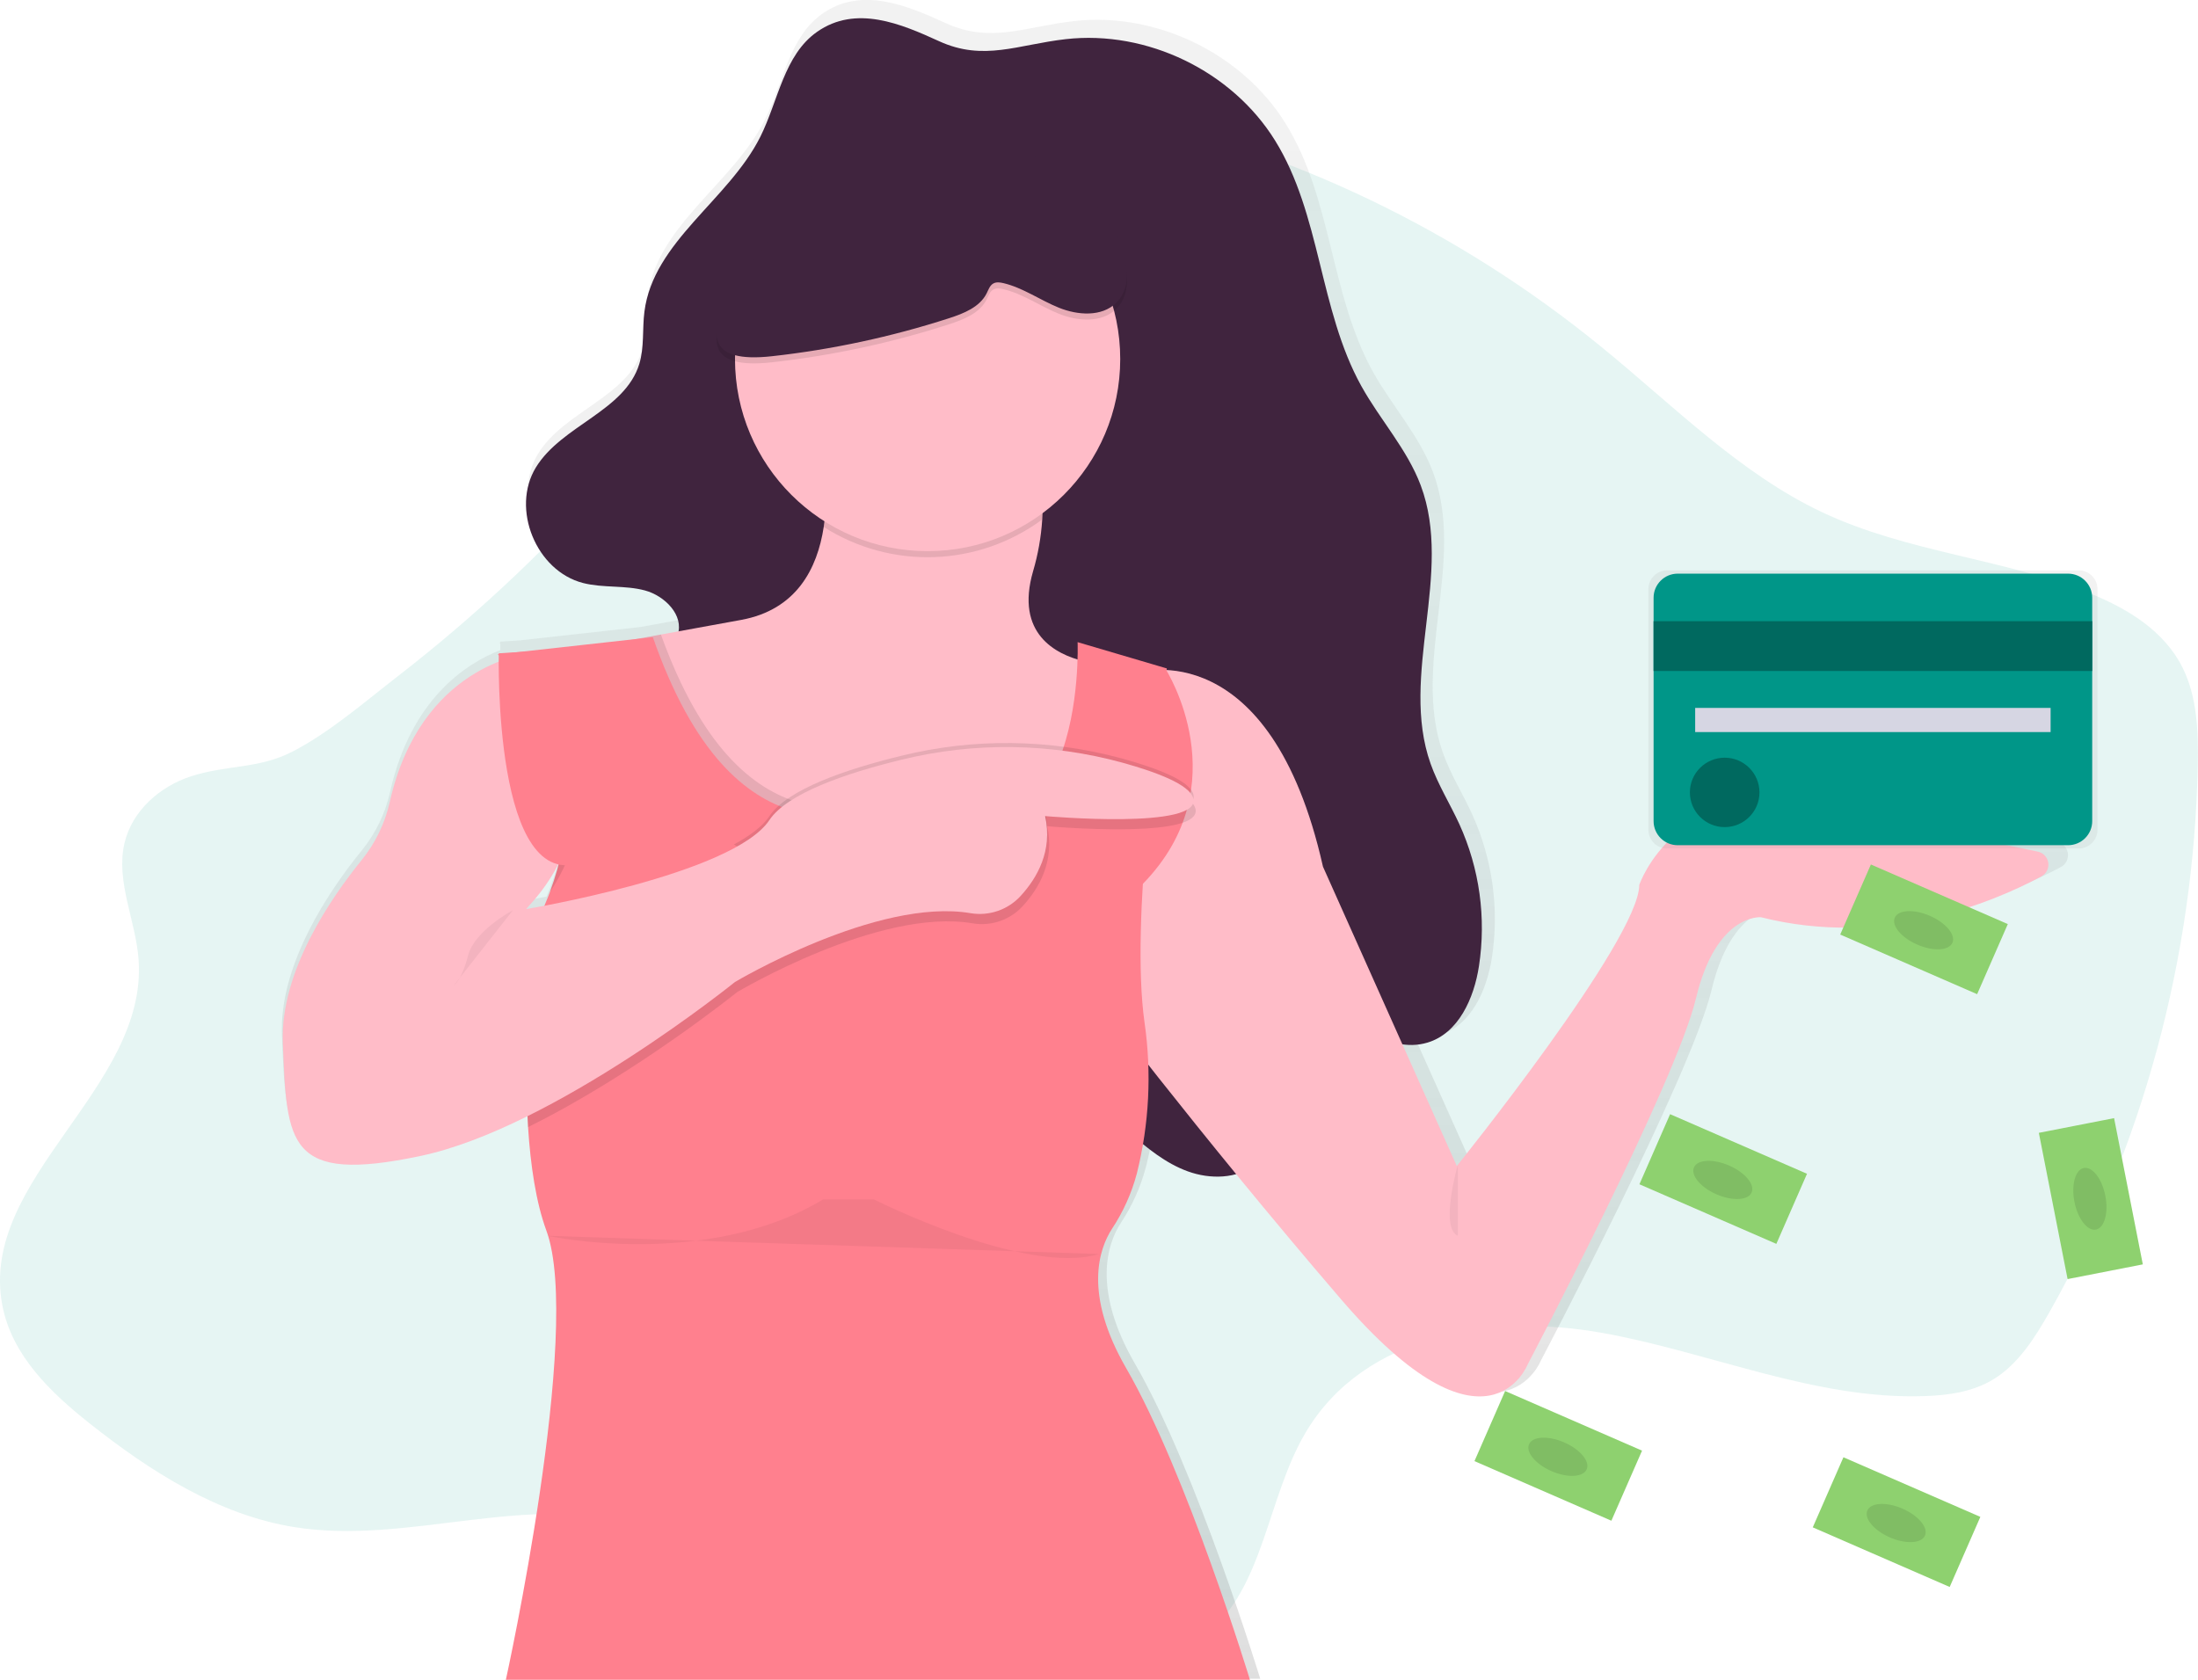 <svg width="140" height="107" viewBox="0 0 140 107" fill="none" xmlns="http://www.w3.org/2000/svg">
<g clip-path="url(#clip0)">
<path opacity="0.1" d="M12.156 49.454C10.219 50.086 8.411 51.614 7.923 53.733C7.369 56.168 8.645 58.629 8.827 61.126C9.422 69.321 -1.392 75.103 0.15 83.157C0.763 86.354 3.24 88.71 5.682 90.649C9.591 93.755 13.928 96.498 18.726 97.274C26.015 98.45 33.632 94.99 40.718 97.177C46.432 98.941 50.805 104.113 56.481 106.021C60.802 107.474 65.455 106.901 69.948 106.313C72.364 105.998 74.903 105.632 76.857 104.066C80.495 101.152 80.715 95.398 83.148 91.274C86.902 84.908 95.133 83.665 102.036 84.902C108.939 86.138 115.638 89.188 122.631 88.93C124.125 88.878 125.658 88.657 126.96 87.868C128.544 86.906 129.616 85.215 130.563 83.54C136.462 73.104 139.749 60.965 139.983 48.745C140.023 46.633 139.954 44.43 139.033 42.56C137.871 40.201 135.546 38.793 133.222 37.842C127.658 35.572 121.512 35.205 116.059 32.628C110.799 30.145 106.537 25.79 101.957 22.064C92.875 14.662 82.198 9.539 71.025 7.214C68.394 6.666 65.664 6.274 63.05 6.907C60.039 7.636 57.443 9.66 55.109 11.838C48.899 17.635 43.923 24.783 38.202 31.135C34.282 35.484 29.982 39.476 25.353 43.064C23.232 44.709 20.984 46.663 18.625 47.879C16.467 48.991 14.438 48.711 12.156 49.454Z" fill="#009688"/>
<path d="M131.022 53.629C128.181 53.036 122.802 51.924 116.715 50.693C107.702 48.87 105.35 55.77 105.35 55.77C105.35 59.285 93.598 73.864 93.598 73.864L90.093 66.031C90.632 66.114 91.182 66.077 91.705 65.923C93.712 65.325 94.703 63.066 95.025 61.004C95.505 57.897 95.066 54.718 93.763 51.856C93.165 50.55 92.39 49.321 91.91 47.968C89.884 42.291 93.394 35.72 91.271 30.066C90.394 27.732 88.645 25.84 87.436 23.66C84.725 18.758 84.841 12.625 81.883 7.863C79.109 3.399 73.643 0.752 68.406 1.343C65.318 1.69 63.111 2.791 60.234 1.471C57.804 0.361 54.888 -0.881 52.387 0.868C50.254 2.36 49.891 5.299 48.726 7.622C46.68 11.702 41.827 14.365 41.256 18.892C41.115 20.007 41.256 21.164 40.929 22.241C39.997 25.286 35.937 26.185 34.273 28.902C32.645 31.561 34.29 35.583 37.32 36.349C38.611 36.676 40.001 36.478 41.291 36.825C42.501 37.147 43.675 38.275 43.466 39.454L40.782 39.941L33.061 40.797L31.866 40.871C31.866 40.871 31.866 40.892 31.866 40.929L31.801 40.937L31.865 40.989C31.865 41.08 31.865 41.223 31.865 41.411C29.691 42.26 26.169 44.526 24.839 50.471C24.535 51.828 23.919 53.096 23.04 54.175C21.061 56.61 17.775 61.366 17.959 65.93C18.217 72.439 18.217 75.043 26.841 73.22C29.02 72.76 31.39 71.817 33.715 70.665C33.851 73.378 34.203 76.039 34.94 78.036C37.291 84.415 32.327 106.936 32.327 106.936H80.269C80.269 106.936 76.219 93.657 72.301 86.888C69.526 82.093 70.551 79.193 71.385 77.908C72.109 76.817 72.649 75.615 72.985 74.35C73.127 73.795 73.266 73.165 73.384 72.466C74.266 73.186 75.208 73.833 76.273 74.22C77.26 74.577 78.382 74.675 79.38 74.399C81.424 76.891 83.706 79.623 86.148 82.463C95.553 93.397 98.166 86.628 98.166 86.628C98.166 86.628 107.702 68.534 109.014 63.066C110.326 57.598 113.194 57.859 113.194 57.859C121.056 59.841 128.025 56.963 131.263 55.232C131.42 55.148 131.548 55.018 131.628 54.86C131.708 54.701 131.737 54.521 131.711 54.346C131.684 54.17 131.604 54.006 131.481 53.878C131.357 53.75 131.197 53.663 131.022 53.629ZM34.02 56.9C34.676 56.154 35.24 55.332 35.699 54.452H35.724C35.485 55.362 35.178 56.253 34.805 57.117C34.073 57.257 33.631 57.33 33.631 57.33L34.02 56.9Z" fill="url(#paint0_linear)"/>
<path d="M52.045 2.027C49.936 3.503 49.577 6.407 48.429 8.711C46.406 12.749 41.609 15.386 41.044 19.864C40.905 20.968 41.044 22.114 40.721 23.178C39.801 26.192 35.786 27.082 34.135 29.771C32.525 32.401 34.152 36.381 37.147 37.14C38.427 37.465 39.797 37.269 41.073 37.61C42.349 37.952 43.585 39.199 43.162 40.445C42.848 41.373 41.742 41.901 41.54 42.859C41.365 43.684 41.928 44.47 42.473 45.111C43.165 45.923 43.904 46.722 44.83 47.254C47.376 48.718 50.553 47.839 53.49 47.742C57.043 47.637 60.526 48.742 63.365 50.874C64.178 51.489 64.942 52.199 65.446 53.084C67.087 55.967 65.535 59.586 65.884 62.883C66.279 66.63 69.084 69.637 71.916 72.127C73.047 73.122 74.241 74.103 75.661 74.617C77.082 75.131 78.78 75.102 79.975 74.185C81.23 73.221 81.666 71.514 81.674 69.933C81.682 68.353 81.349 66.779 81.429 65.201C81.468 64.428 81.75 63.51 82.506 63.357C82.884 63.281 83.268 63.435 83.613 63.607C86.022 64.816 88.334 67.183 90.917 66.415C92.902 65.823 93.887 63.588 94.2 61.546C94.674 58.473 94.24 55.328 92.952 52.496C92.361 51.208 91.595 49.988 91.12 48.648C89.123 43.019 92.591 36.514 90.493 30.921C89.627 28.612 87.898 26.739 86.703 24.581C84.017 19.729 84.137 13.659 81.212 8.947C78.47 4.527 73.064 1.909 67.888 2.493C64.835 2.837 62.654 3.927 59.809 2.622C57.407 1.525 54.524 0.29 52.045 2.027Z" fill="#40243E"/>
<path d="M72.514 42.839C72.514 42.839 80.908 40.262 84.266 55.207L92.79 74.275C92.79 74.275 104.412 59.845 104.412 56.367C104.412 56.367 106.737 49.538 115.648 51.342C121.667 52.561 126.979 53.661 129.793 54.247C129.964 54.283 130.12 54.37 130.24 54.497C130.36 54.624 130.438 54.784 130.463 54.957C130.488 55.13 130.46 55.306 130.381 55.462C130.303 55.617 130.178 55.745 130.024 55.828C126.824 57.542 119.934 60.39 112.161 58.428C112.161 58.428 109.32 58.17 108.028 63.581C106.737 68.993 97.31 86.901 97.31 86.901C97.31 86.901 94.727 93.601 85.428 82.778C76.13 71.956 69.156 62.68 69.156 62.68L72.514 42.839Z" fill="#FFBCC8"/>
<path d="M72.514 44.642L71.401 48.3L70.3 51.918L68.123 59.072L57.792 61.005L54.425 58.862L50.301 56.238L46.746 53.79L41.52 50.182L37.258 41.292C37.258 41.292 38.433 41.085 42.097 40.42L47.202 39.489C50.727 38.845 52.06 36.227 52.467 33.562C52.954 30.372 52.109 27.12 52.109 27.12H65.153C65.153 27.12 66.612 29.311 66.384 33.093C66.312 34.213 66.116 35.321 65.799 36.397C64.652 40.357 67.241 41.679 68.997 42.108C69.472 42.228 69.958 42.3 70.448 42.323L72.514 44.642Z" fill="#FFBCC8"/>
<path opacity="0.1" d="M66.38 33.093C64.381 34.569 61.98 35.404 59.495 35.488C57.01 35.572 54.558 34.901 52.463 33.565C52.95 30.375 52.105 27.123 52.105 27.123H65.149C65.149 27.123 66.612 29.304 66.38 33.093Z" fill="black"/>
<path d="M59.083 35.108C65.859 35.108 71.352 29.629 71.352 22.869C71.352 16.109 65.859 10.629 59.083 10.629C52.307 10.629 46.815 16.109 46.815 22.869C46.815 29.629 52.307 35.108 59.083 35.108Z" fill="#FFBCC8"/>
<path opacity="0.1" d="M72.514 44.642L71.401 48.3L70.3 51.918L68.123 59.072L57.792 61.005L54.425 58.862L50.301 56.238L46.746 53.79L41.52 50.182L37.258 41.293C37.258 41.293 38.433 41.085 42.097 40.42C44.68 47.59 47.947 50.26 50.895 51.126C52.658 51.641 54.306 51.512 55.62 51.319C57.308 51.049 59.034 51.137 60.686 51.576C64.65 52.677 66.737 50.57 67.834 47.897C68.645 45.919 68.913 43.63 68.996 42.099C69.471 42.219 69.957 42.291 70.446 42.314L72.514 44.642Z" fill="black"/>
<path d="M32.221 107C32.221 107 37.129 84.711 34.804 78.398C34.139 76.594 33.79 74.234 33.634 71.791C33.247 65.701 34.029 59.072 34.029 59.072C34.14 58.857 34.245 58.643 34.346 58.428C34.604 57.878 34.831 57.341 35.028 56.815C37.795 49.386 34.352 44.44 32.606 42.549C32.326 42.239 32.024 41.949 31.702 41.682L41.582 40.587C44.179 48.022 47.509 50.765 50.505 51.644C52.268 52.159 53.916 52.03 55.23 51.837C56.918 51.567 58.644 51.655 60.296 52.094C64.26 53.195 66.347 51.088 67.444 48.415C68.805 45.096 68.637 40.905 68.637 40.905L74.32 42.58C74.32 42.58 73.819 45.685 73.365 49.765C73.258 50.722 73.153 51.732 73.059 52.77C72.672 57.096 72.442 61.88 72.899 65.126C73.364 68.335 73.198 71.603 72.412 74.748C72.08 76 71.546 77.19 70.831 78.27C70.006 79.541 68.992 82.413 71.735 87.16C75.61 93.86 79.613 107.001 79.613 107.001L32.221 107Z" fill="#FF808E"/>
<path d="M74.257 42.645C74.257 42.645 78.949 49.989 72.793 56.302C66.637 62.615 69.092 53.725 69.092 53.725L70.641 43.418L74.257 42.645Z" fill="#FF808E"/>
<path opacity="0.1" d="M32.606 42.549C32.957 42.438 33.316 42.358 33.68 42.309C35.358 43.108 36.288 45.325 36.793 47.64C37.13 49.211 37.148 50.833 36.844 52.41C36.541 53.987 35.923 55.487 35.028 56.821C37.795 49.386 34.352 44.44 32.606 42.549Z" fill="black"/>
<path opacity="0.1" d="M73.062 52.771C70.304 52.953 66.703 52.63 66.703 52.63C67.188 54.846 66.186 56.578 65.153 57.707C64.758 58.143 64.259 58.474 63.703 58.668C63.146 58.862 62.55 58.914 61.968 58.819C56.01 57.788 46.949 63.199 46.949 63.199C46.949 63.199 40.468 68.421 33.634 71.795C33.247 65.705 34.029 59.076 34.029 59.076C34.14 58.861 34.245 58.647 34.346 58.432C37.107 57.917 47.139 55.881 49.139 52.892C49.436 52.447 49.914 52.031 50.508 51.645C52.217 50.542 54.95 49.677 57.55 49.046C60.786 48.254 64.136 48.042 67.446 48.42C68.867 48.582 70.273 48.856 71.651 49.238C72.253 49.404 72.834 49.583 73.368 49.77C74.83 50.285 75.938 50.861 76.13 51.475C76.39 52.299 74.916 52.65 73.062 52.771Z" fill="black"/>
<path opacity="0.1" d="M70.301 51.918C68.313 51.884 66.573 51.728 66.573 51.728C67.059 53.944 66.057 55.676 65.024 56.805C64.629 57.241 64.13 57.572 63.574 57.766C63.017 57.96 62.421 58.012 61.839 57.917C59.593 57.53 56.906 58.057 54.43 58.862L50.301 56.238L46.746 53.79C47.779 53.237 48.579 52.63 49.01 51.986C50.157 50.27 53.917 48.993 57.421 48.14C62.019 47.009 66.83 47.064 71.401 48.3L71.522 48.332C73.768 48.957 75.739 49.731 76.001 50.569C76.378 51.774 73.095 51.967 70.301 51.918Z" fill="black"/>
<path d="M33.55 41.662C33.55 41.662 26.795 42.348 24.825 51.084C24.521 52.442 23.907 53.712 23.03 54.795C21.072 57.208 17.835 61.907 18.016 66.417C18.274 72.859 18.274 75.436 26.797 73.632C35.321 71.829 46.815 62.552 46.815 62.552C46.815 62.552 55.875 57.15 61.834 58.172C62.416 58.267 63.012 58.215 63.568 58.021C64.125 57.827 64.624 57.496 65.019 57.06C66.052 55.931 67.06 54.2 66.568 51.984C66.568 51.984 76.642 52.885 75.996 50.824C75.738 49.987 73.763 49.212 71.517 48.589C66.911 47.322 62.056 47.255 57.416 48.395C53.906 49.25 50.152 50.526 49.005 52.241C46.68 55.72 33.508 57.91 33.508 57.91L33.895 57.476C35.146 56.066 36.048 54.384 36.529 52.563C37.01 50.743 37.056 48.835 36.664 46.994C36.16 44.678 35.234 42.461 33.55 41.662Z" fill="#FFBCC8"/>
<path d="M31.77 41.615C31.77 41.615 31.382 57.204 37.194 54.885C43.005 52.566 38.485 41.615 38.485 41.615L35.902 41.357L31.77 41.615Z" fill="#FF808E"/>
<path opacity="0.1" d="M49.161 23.079C52.993 22.654 56.771 21.844 60.439 20.66C61.382 20.357 62.406 19.952 62.846 19.068C62.96 18.84 63.045 18.57 63.269 18.445C63.459 18.338 63.694 18.371 63.907 18.42C65.166 18.718 66.247 19.505 67.447 19.988C68.646 20.471 70.174 20.584 71.096 19.677C72.185 18.605 71.825 16.763 71.108 15.417C68.446 10.408 62.211 8.121 56.539 8.536C55.742 8.594 54.933 8.7 54.215 9.051C52.696 9.779 51.864 11.398 51.041 12.866C49.441 15.712 40.981 23.982 49.161 23.079Z" fill="black"/>
<path d="M49.161 22.692C52.993 22.268 56.771 21.458 60.439 20.274C61.382 19.97 62.406 19.565 62.846 18.682C62.96 18.454 63.045 18.183 63.269 18.058C63.459 17.951 63.694 17.985 63.907 18.034C65.166 18.331 66.247 19.118 67.447 19.602C68.646 20.085 70.174 20.198 71.096 19.291C72.185 18.219 71.825 16.377 71.108 15.03C68.446 10.021 62.211 7.734 56.539 8.149C55.742 8.207 54.933 8.314 54.215 8.664C52.696 9.392 51.864 11.012 51.041 12.479C49.441 15.325 40.981 23.596 49.161 22.692Z" fill="#40243E"/>
<path d="M132.403 36.332H106.187C105.87 36.332 105.567 36.458 105.343 36.681C105.119 36.905 104.993 37.208 104.993 37.524V52.856C104.993 53.172 105.119 53.475 105.343 53.699C105.567 53.922 105.87 54.048 106.187 54.048H132.403C132.72 54.048 133.024 53.922 133.248 53.699C133.472 53.475 133.598 53.172 133.598 52.856V37.524C133.598 37.208 133.472 36.905 133.248 36.681C133.024 36.458 132.72 36.332 132.403 36.332Z" fill="url(#paint1_linear)"/>
<path d="M131.724 36.541H106.862C106.013 36.541 105.324 37.228 105.324 38.075V52.306C105.324 53.153 106.013 53.84 106.862 53.84H131.724C132.573 53.84 133.262 53.153 133.262 52.306V38.075C133.262 37.228 132.573 36.541 131.724 36.541Z" fill="#009688"/>
<path d="M133.262 39.569H105.324V42.741H133.262V39.569Z" fill="#009688"/>
<path opacity="0.3" d="M133.262 39.569H105.324V42.741H133.262V39.569Z" fill="black"/>
<path d="M130.612 45.094H107.973V46.633H130.612V45.094Z" fill="#D6D6E3"/>
<path d="M109.852 52.687C111.076 52.687 112.068 51.697 112.068 50.476C112.068 49.255 111.076 48.265 109.852 48.265C108.628 48.265 107.636 49.255 107.636 50.476C107.636 51.697 108.628 52.687 109.852 52.687Z" fill="#009688"/>
<path opacity="0.3" d="M109.852 52.687C111.076 52.687 112.068 51.697 112.068 50.476C112.068 49.255 111.076 48.265 109.852 48.265C108.628 48.265 107.636 49.255 107.636 50.476C107.636 51.697 108.628 52.687 109.852 52.687Z" fill="black"/>
<path opacity="0.05" d="M32.673 57.977C32.673 57.977 30.22 59.277 29.813 60.866C29.406 62.454 28.928 62.744 28.928 62.744" fill="black"/>
<path opacity="0.05" d="M92.855 74.211C92.855 74.211 91.692 78.205 92.855 78.72V74.211Z" fill="black"/>
<path opacity="0.05" d="M34.869 78.72C34.869 78.72 44.942 80.91 52.432 76.401H55.661C55.661 76.401 65.347 81.297 69.996 79.88" fill="black"/>
<path d="M106.376 70.973L104.422 75.438L113.143 79.235L115.096 74.77L106.376 70.973Z" fill="#8ED16F"/>
<path d="M111.569 75.961C111.79 75.455 111.148 74.686 110.134 74.245C109.12 73.804 108.118 73.856 107.897 74.362C107.676 74.868 108.318 75.636 109.332 76.078C110.346 76.519 111.347 76.467 111.569 75.961Z" fill="#8ED16F"/>
<path opacity="0.1" d="M111.569 75.961C111.79 75.455 111.148 74.686 110.134 74.245C109.12 73.804 108.118 73.856 107.897 74.362C107.676 74.868 108.318 75.636 109.332 76.078C110.346 76.519 111.347 76.467 111.569 75.961Z" fill="black"/>
<path d="M119.165 55.067L117.211 59.531L125.932 63.329L127.886 58.864L119.165 55.067Z" fill="#8ED16F"/>
<path d="M124.358 60.054C124.579 59.548 123.937 58.78 122.923 58.339C121.909 57.897 120.907 57.95 120.686 58.456C120.465 58.962 121.107 59.73 122.121 60.171C123.135 60.613 124.136 60.56 124.358 60.054Z" fill="#8ED16F"/>
<path opacity="0.1" d="M124.358 60.054C124.579 59.548 123.937 58.78 122.923 58.339C121.909 57.897 120.907 57.95 120.686 58.456C120.465 58.962 121.107 59.73 122.121 60.171C123.135 60.613 124.136 60.56 124.358 60.054Z" fill="black"/>
<path d="M134.655 71.225L129.863 72.162L131.694 81.478L136.485 80.541L134.655 71.225Z" fill="#8ED16F"/>
<path d="M133.499 78.324C134.042 78.218 134.31 77.254 134.097 76.171C133.885 75.088 133.272 74.296 132.729 74.402C132.185 74.508 131.918 75.472 132.13 76.555C132.343 77.638 132.956 78.43 133.499 78.324Z" fill="#8ED16F"/>
<path opacity="0.1" d="M133.499 78.324C134.042 78.218 134.31 77.254 134.097 76.171C133.885 75.088 133.272 74.296 132.729 74.402C132.185 74.508 131.918 75.472 132.13 76.555C132.343 77.638 132.956 78.43 133.499 78.324Z" fill="black"/>
<path d="M117.416 92.828L115.463 97.292L124.184 101.09L126.137 96.625L117.416 92.828Z" fill="#8ED16F"/>
<path d="M122.611 97.816C122.833 97.31 122.19 96.541 121.177 96.1C120.163 95.659 119.161 95.711 118.94 96.217C118.719 96.723 119.361 97.491 120.375 97.933C121.389 98.374 122.39 98.322 122.611 97.816Z" fill="#8ED16F"/>
<path opacity="0.1" d="M122.611 97.816C122.833 97.31 122.19 96.541 121.177 96.1C120.163 95.659 119.161 95.711 118.94 96.217C118.719 96.723 119.361 97.491 120.375 97.933C121.389 98.374 122.39 98.322 122.611 97.816Z" fill="black"/>
<path d="M95.868 88.608L93.915 93.073L102.636 96.87L104.589 92.406L95.868 88.608Z" fill="#8ED16F"/>
<path d="M101.063 93.596C101.284 93.09 100.642 92.322 99.628 91.881C98.614 91.439 97.612 91.492 97.391 91.998C97.17 92.504 97.812 93.272 98.826 93.713C99.84 94.155 100.841 94.102 101.063 93.596Z" fill="#8ED16F"/>
<path opacity="0.1" d="M101.063 93.596C101.284 93.09 100.642 92.322 99.628 91.881C98.614 91.439 97.612 91.492 97.391 91.998C97.17 92.504 97.812 93.272 98.826 93.713C99.84 94.155 100.841 94.102 101.063 93.596Z" fill="black"/>
</g>
<defs>
<linearGradient id="paint0_linear" x1="74.829" y1="106.936" x2="74.829" y2="1.89191e-06" gradientUnits="userSpaceOnUse">
<stop stop-color="#808080" stop-opacity="0.25"/>
<stop offset="0.54" stop-color="#808080" stop-opacity="0.12"/>
<stop offset="1" stop-color="#808080" stop-opacity="0.1"/>
</linearGradient>
<linearGradient id="paint1_linear" x1="28187.4" y1="8083.65" x2="28187.4" y2="5647.63" gradientUnits="userSpaceOnUse">
<stop stop-color="#808080" stop-opacity="0.25"/>
<stop offset="0.54" stop-color="#808080" stop-opacity="0.12"/>
<stop offset="1" stop-color="#808080" stop-opacity="0.1"/>
</linearGradient>
<clipPath id="clip0">
<rect width="139.992" height="107" fill="white"/>
</clipPath>
</defs>
</svg>
